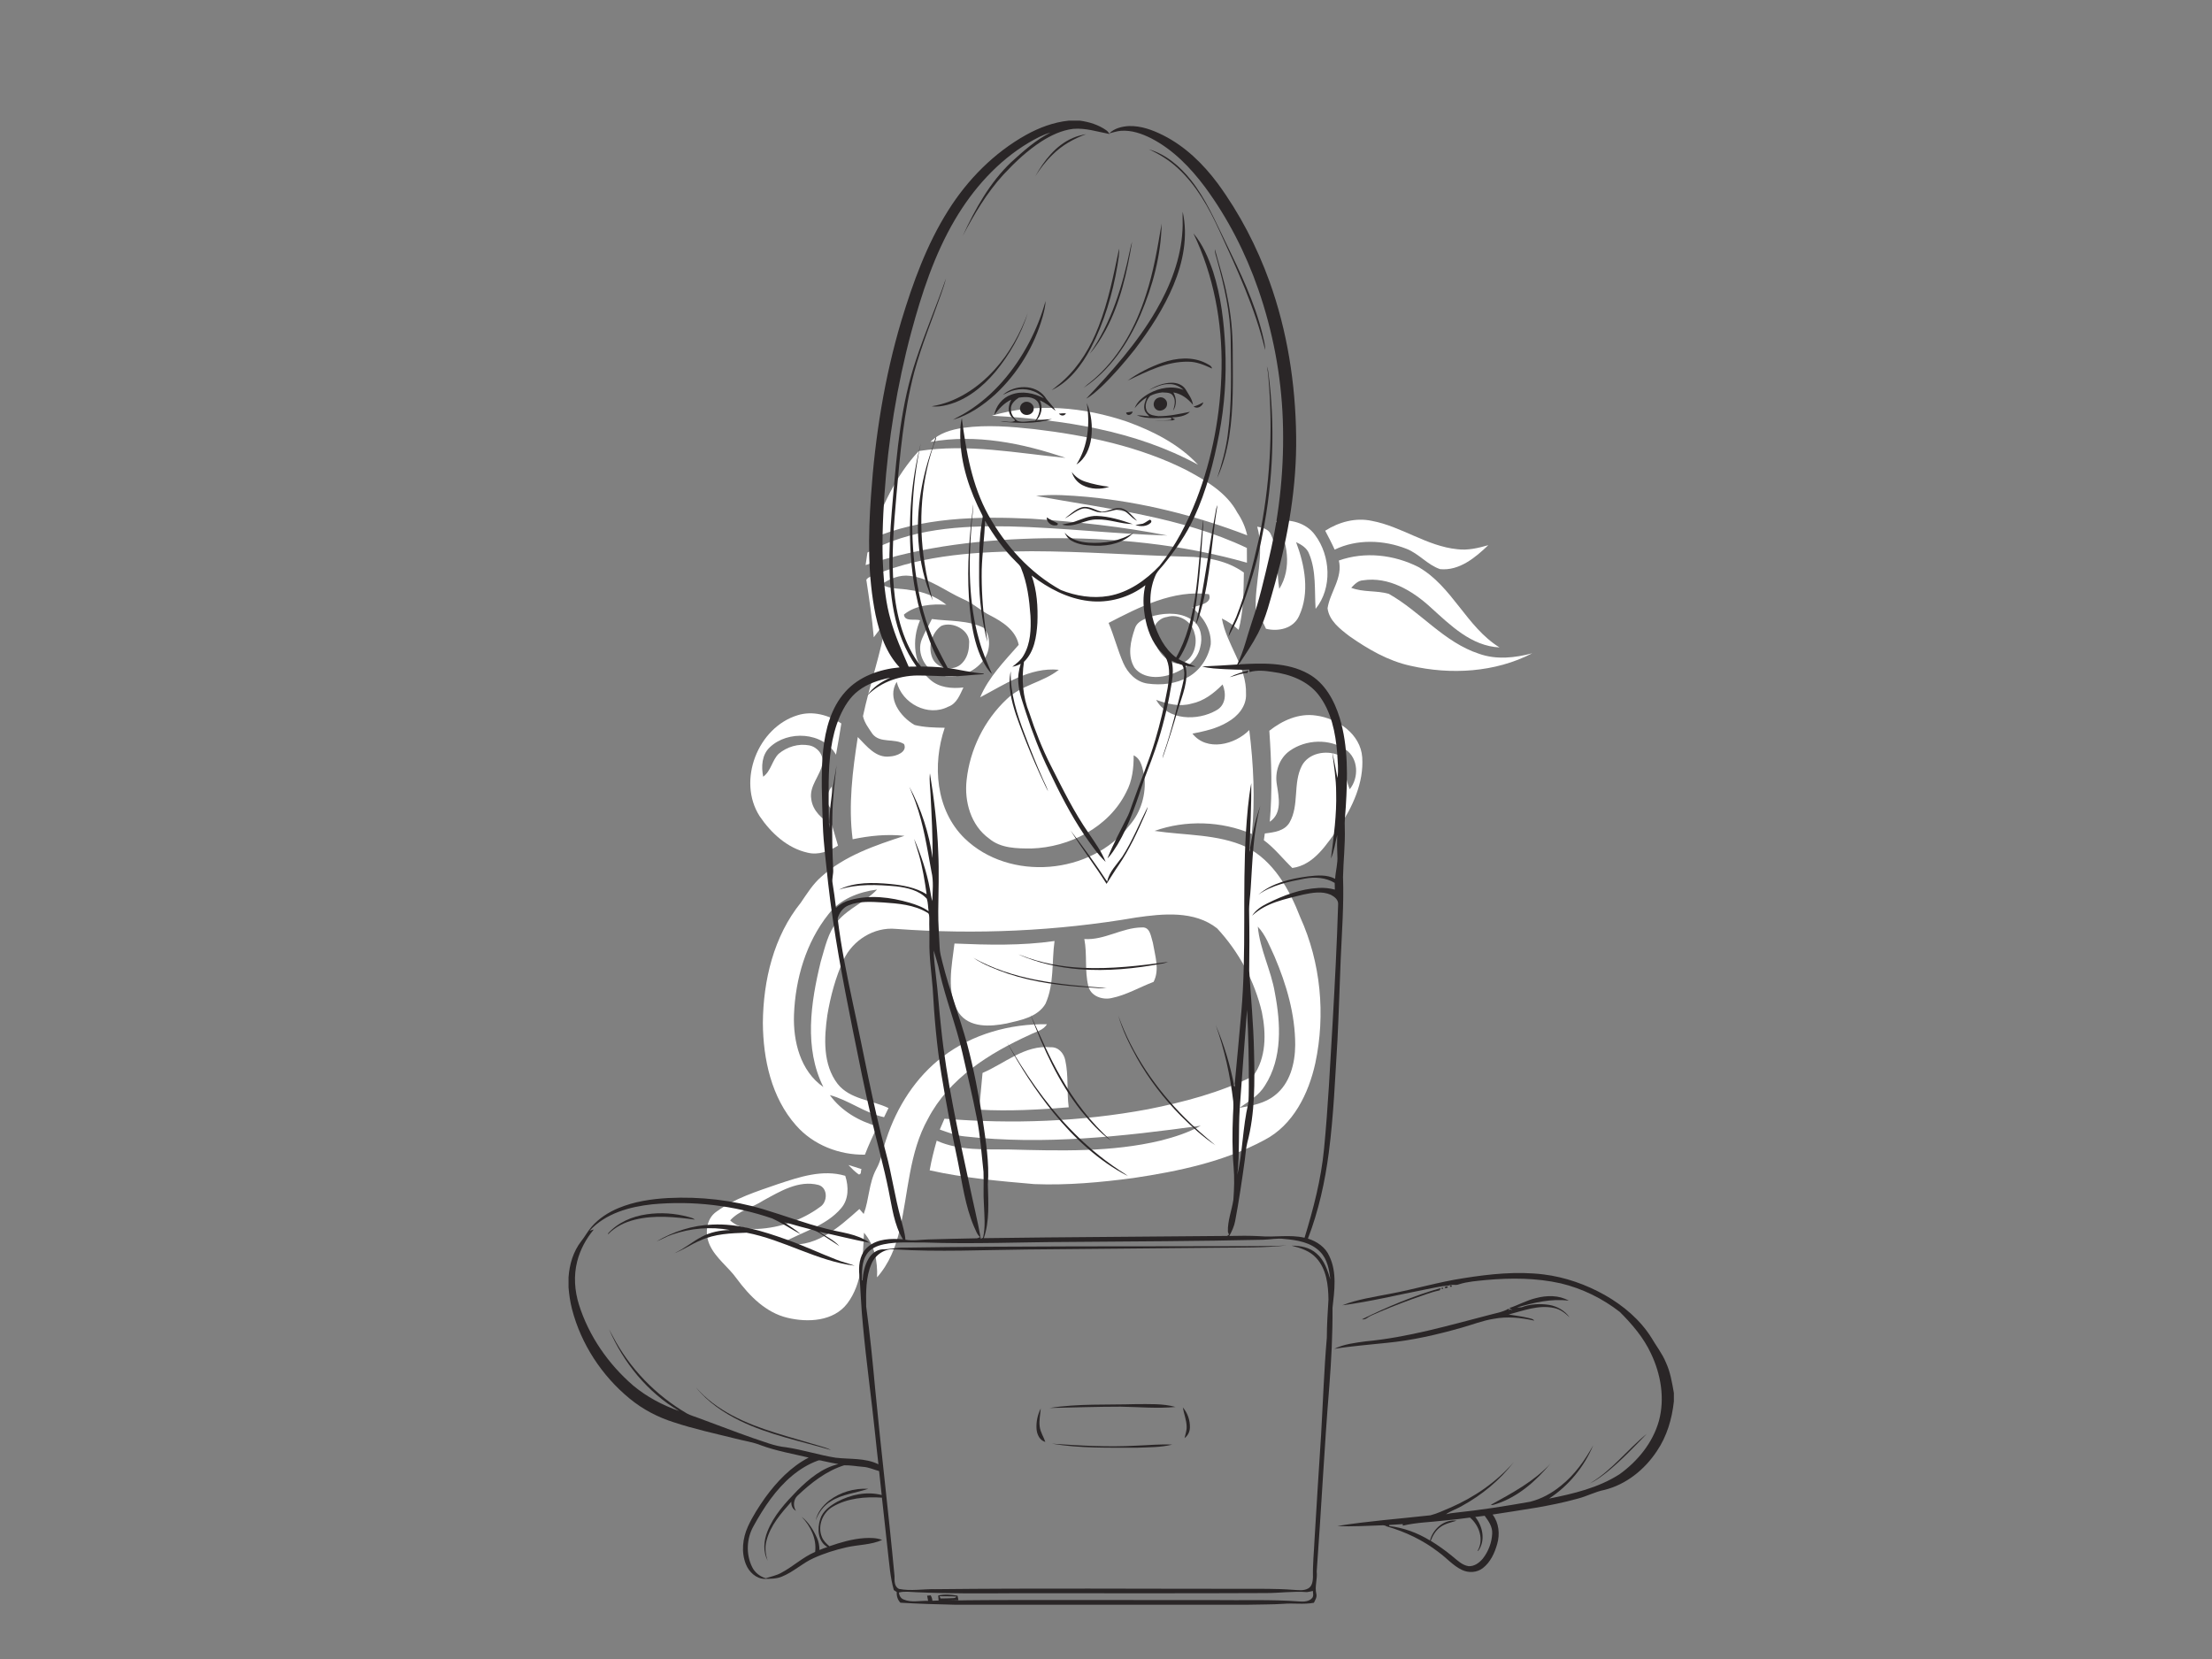 <?xml version="1.0" encoding="utf-8"?>
<!-- Generator: Adobe Illustrator 17.0.0, SVG Export Plug-In . SVG Version: 6.00 Build 0)  -->
<!DOCTYPE svg PUBLIC "-//W3C//DTD SVG 1.1//EN" "http://www.w3.org/Graphics/SVG/1.1/DTD/svg11.dtd">
<svg version="1.1" id="Layer_1" xmlns="http://www.w3.org/2000/svg" xmlns:xlink="http://www.w3.org/1999/xlink" x="0px" y="0px"
	 width="800px" height="600px" viewBox="0 0 800 600" enable-background="new 0 0 800 600" xml:space="preserve">
<rect x="0" y="0" width="800" height="600" fill="#808080" stroke="none"/>
<path fill="#FFFFFF" d="M358.72,150.35c15.93-4.8,33.31-3.15,48.92,2.16c9.42,3.42,18.75,8.14,25.65,15.57
	C410.52,155.64,384.3,151.75,358.72,150.35z"/>
<path fill="#FFFFFF" d="M348.51,154.71c8.49-1.13,17.08-0.43,25.55,0.49c18.93,2.24,37.98,6.22,55.11,14.86
	c7,3.79,14.47,8.06,18.33,15.34c1.69,2.49,2.92,5.26,3.57,8.21c-18.59-7.15-38.1-12.04-57.94-13.92c-6.11-0.5-12.28-1.03-18.39-0.33
	c25.69,4.71,52.34,7.47,76.21,18.82c0,1.78,0,3.55,0.02,5.33c-23.7-6.72-48.45-9.14-73.02-8.85c-21.91,0.37-44.02,2.75-64.89,9.7
	c0.21-1.52,0.45-3.02,0.67-4.52c15.52-8.71,33.84-9.76,51.25-9.46c19.1,0.45,38.1,2.73,57.2,3.29c-16.2-3.2-32.69-4.98-49.16-6.07
	c-19.54-0.92-39.92-0.55-58.16,7.38c3.89-11.48,9.07-22.9,17.41-31.85c17.65-2.77,35.51,0.76,53.11,2.47
	c-15.61-5.34-32.41-8.73-48.88-5.78C339.67,156.59,344.17,155.34,348.51,154.71z"/>
<path fill="#FFFFFF" d="M479.28,191.94c4.97-3.17,11-4.82,16.87-3.56c10.75,2.01,19.9,9.16,30.89,10.25
	c3.81,0.49,7.59-0.42,11.23-1.46c-4.71,4.49-10.47,9.33-17.43,8.67c-4.56-1.53-7.7-5.63-12.18-7.36c-8.23-3.23-17.9-3.6-25.96,0.3
	C481.65,196.45,480.45,194.2,479.28,191.94z"/>
<path fill="#FFFFFF" d="M461.44,188.46c5.18-0.84,10.93,0.59,14.14,5c5.67,7.53,6.3,19.26,0.23,26.73
	c-0.45-6.61,0.28-13.56-2.32-19.81c-0.77-2.18-2.77-3.38-4.74-4.31c3.16,8.4,5.02,18.3,1.06,26.74c-2.07,4.53-7.49,5.69-11.95,4.59
	c-1.02-2.27-2.21-4.45-3.68-6.46c-0.57-10.18,3.36-20.4,0.51-30.47c1.9,0.38,4.14,0.83,4.97,2.87c2.84,6.12,1.93,13.12,3,19.64
	C467.31,205.61,465.75,195.64,461.44,188.46z"/>
<path fill="#FFFFFF" d="M316.67,207.77c17.82-7.25,37.37-8.32,56.39-8.41c18.66,0.03,37.28,1.47,55.93,1.97
	c7.27,0.08,14.86,1.39,20.87,5.74c-0.11,6.94-0.11,13.96-1.89,20.72c-1.83-1.65-3.84-3.05-6.06-4.1c1.68,9.5,9.04,17.38,8.73,27.35
	c0.18,4.38-2.98,8.03-6.6,10.07c-3.88,2.38-8.38,3.34-12.78,4.22c5.23,6.58,15.36,4,20.56-1.29c1.53,12.46,2.16,25.07,0.92,37.58
	c-10.97-4.71-23.95-5.12-35.17-1.11c11.05,1.67,22.74,1.06,33.11,5.79c9.98,5.09,15.67,15.38,19.57,25.44
	c7.44,16.39,9.19,35.21,5.45,52.78c-2.43,11-7.97,22.36-18.38,27.77c-14.61,7.87-31.11,11.32-47.38,13.75
	c-11.87,1.58-23.87,2.68-35.85,2.21c-12.68-1.1-25.41-2.2-37.86-4.99c0.63-3.63,1.53-7.19,2.54-10.72
	c8.22,3.71,17.4,3.05,26.18,3.19c18.36,0.46,37.02,1.07,55.02-3.27c4.93-1.27,9.83-2.84,14.3-5.33
	c-28.18,3.88-56.79,7.06-85.21,3.88c-3.19-0.26-6.18-1.44-9.17-2.49c0.56-1.32,1.12-2.62,1.69-3.93c24.5,2,49.32,1.1,73.51-3.4
	c13.07-2.59,26.15-6.03,38.11-11.99c4.81-6.53,4.75-15.47,3.18-23.13c-2.64-11.26-8.32-21.86-16.2-30.32
	c-8.23-6.49-19.56-5.32-29.27-3.92c-28.68,4.92-57.94,6.24-86.95,4.11c-7.84-0.74-15.51,4.09-18.83,11.1
	c-2.92,6.37-4.76,13.2-5.91,20.1c-1.19,8.29-1.66,17.83,3.71,24.85c4.5,5.66,12.3,5.81,18.41,8.75c-0.55,1.1-1.08,2.2-1.61,3.31
	c-6.99-1.52-12.73-6.16-19.6-7.99c4.14,5.72,10.47,9.4,17.18,11.3c-1.57,3.38-3.17,6.75-4.5,10.24
	c-9.31,0.15-18.73-3.52-24.91-10.59c-8.91-10.04-11.91-23.95-12-37.06c0.12-15.36,3.92-31.35,13.73-43.49
	c2.24-3.29,4.37-6.74,7.41-9.37c8.43-7.64,19.46-11.33,30.08-14.8c-6.27-0.69-12.6-0.05-18.75,1.24
	c-1.6-12.33-0.03-24.76,1.86-36.96c3.18,3.21,6.55,7.72,11.68,7.01c2.22-0.11,6.35-1.6,5.06-4.47c-3.46-2.23-8.65-0.17-11.42-3.67
	c-1.34-2-2.95-4.08-3.44-6.44c2.43-11.43,6.42-22.52,8.37-34.06c-1.67,1.7-3.06,3.64-4.47,5.55c-0.59-6.98-1.66-13.89-2.69-20.81
	C314.04,208.56,315.56,208.38,316.67,207.77 M318.79,211.34c3.12,1.88,6.93,1.37,10.39,2.07c4.75,0.54,9.32,2.31,13.08,5.3
	c-5.27-0.34-11.08,0.09-15.34,3.55c0.24,2.71,3.94,1.48,5.83,2.06c-3.04,6.98-2.48,16.19,3.56,21.41c3.27,3,7.92,3.39,12.13,2.9
	c-1.3,2.66-2.39,5.85-5.46,6.94c-7.35,3.8-16.75-1.13-18.68-8.97c-3.62,5.93,1.32,12.65,6.49,15.6c3.54,0.88,7.23,0.94,10.88,1.01
	c-4.53,13.31-3.3,29.7,7.15,39.95c16.25,15.81,45.93,13.24,59.67-4.66c4.19-4.77,6.07-11.32,5.4-17.58
	c-0.67-2.8-0.98-6.34-3.89-7.75c0.04,4.57-0.49,9.22-2.68,13.31c-6.27,12.71-20.52,19.97-34.33,20.39c-5.23,0-11.06-0.03-15.27-3.6
	c-6.58-4.73-9.02-13.38-8.13-21.15c1.18-11.03,6.4-21.66,14.5-29.25c5.31-5.17,13.12-6.08,18.85-10.63
	c-10.59-1.03-19.55,5.31-28.45,9.95c3.1-7.36,8.78-13.07,13.94-18.98c-1.06-5.27-5.85-8.34-10.29-10.62
	c-3.46-1.7-6.26-4.48-9.83-5.94c-6.37-2.84-12.09-7.57-19.22-8.38C325.38,207.77,321.8,209.32,318.79,211.34 M400.94,225.29
	c2,4.74,3.25,9.76,5.31,14.48c1.58,3.64,4.69,6.88,8.77,7.45c4.99,0.71,10.34,0.11,14.78-2.4c4.3-2.44,7.22-6.97,8.08-11.8
	c0.31-5.25-2.79-10.05-6.73-13.27c2.2-0.9,7.49-1.34,6.09-4.85C424.35,213.22,412.08,219.52,400.94,225.29 M430.94,254.47
	c-4.31,1.24-8.72,0.12-12.8-1.36c4.16,7.52,15.03,7.69,21.75,3.79c3.47-1.84,3.67-6.11,2.28-9.36
	C439.06,250.71,435.39,253.56,430.94,254.47 M299.64,330.61c-8.14,10.21-11.98,23.41-12.48,36.33c-0.36,9.64,2.28,20.4,10.63,26.2
	c-7.06-14.08-4.56-30.57-0.98-45.26c1.55-5.14,2.61-10.76,6.26-14.91c4.01-4.6,9.96-6.84,14.14-11.26
	C310.59,322.59,303.81,325.15,299.64,330.61 M454.9,335.12c0.76,8.26,4.81,15.76,6.17,23.92c2.12,11.09,2.78,23.66-3.58,33.55
	c-2.18,3.62-5.88,5.73-9.23,8.08c4.46-0.78,9.19-1.6,12.82-4.54c5.48-4.25,7.3-11.55,7.35-18.19c0.01-11.07-3.17-21.9-7.48-32.01
	C459.18,342.2,457.77,338.18,454.9,335.12z"/>
<path fill="#FFFFFF" d="M484.22,202.72c9.37-3.34,19.94-2.12,28.73,2.33c12.31,7,17.37,21.67,29.37,29.1
	c-10.24-0.49-17.8-8.08-24.95-14.53c-6.56-6.02-15.19-11.16-24.43-9.74c-1.84,0.1-3.07,1.49-4.25,2.7c4.35,1.69,9.15,0.9,13.58,2.19
	c11.42,6.41,19.95,17.54,32.69,21.69c6.23,2.21,12.94,1.47,19.2-0.19c-13.42,6.95-29.44,7.84-44.02,4.52
	c-8.13-1.77-15.4-6.02-22.14-10.74c-3.36-2.58-7.31-5.57-7.87-10.07C481.03,214.11,485.7,208.99,484.22,202.72z"/>
<path fill="#FFFFFF" d="M417.5,222.66c4.65-1.14,10.11-1.16,14.08,1.88c2.83,2.18,3.39,6.16,2.51,9.45
	c-0.98,4.98-5.69,8.07-10.14,9.73c-4.41,1.67-10.37,1.87-13.58-2.15c-2.73-4.27-1.5-9.77,0.07-14.25
	C411.35,224.31,414.86,223.55,417.5,222.66 M422.03,223.14c-3.26,0.47-5.6,3.76-4.84,7.01c0.75,4.49,4.03,9.24,8.82,9.88
	c5.17-0.18,7.42-6.66,6.01-10.98C431.06,224.71,426.34,221.82,422.03,223.14z"/>
<path fill="#FFFFFF" d="M333.45,231.06c1.01-2.48,2.42-4.77,3.58-7.18c6.31,0.86,13.13,0.3,18.94,3.29
	c2.44,3.24,2.23,8.14-0.14,11.4c-3.46,4.82-10.12,7.3-15.84,5.57C334.75,242.59,331.22,236.21,333.45,231.06 M340.42,226.37
	c-3.52,2.52-4.87,7.62-3.23,11.59c1.68,4.04,7.81,5.07,10.77,1.87c1.77-1.8,2.5-4.4,2.52-6.87
	C351.14,227.96,344.51,224.55,340.42,226.37z"/>
<path fill="#FFFFFF" d="M288.48,258.67c5.41-1.7,11.21-0.08,15.8,2.98c-0.57,3.77-1.27,7.53-1.93,11.29
	c-4.71-8.28-17.43-8.93-23.99-2.63c-2.86,2.72-3.08,6.95-2.34,10.6c2.84-2.06,3.18-5.89,5.58-8.28c2.98-2.52,7.13-3.79,11.01-3.06
	c2.89,0.52,5.29,3.34,4.87,6.35c-0.71,4.6-4.96,8.3-4.06,13.2c0.56,4.22,3.98,7.18,7.45,9.22c0.71,2.5,1.45,5,2.21,7.5
	c-3.27,2.03-7.14,3.51-11.01,2.54c-7.33-1.63-13.22-7.11-17.32-13.17C266.51,282.39,274.06,263.06,288.48,258.67z"/>
<path fill="#FFFFFF" d="M459.07,264.29c4.74-3.75,10.71-6.44,16.89-5.5c7.81,1.02,16.14,6.68,16.71,15.14
	c0.6,9.15-3.49,17.9-8.44,25.35c-4.46,5.94-8.77,13.48-16.84,14.64c-3.46-3.33-6.42-7.18-10.3-10.04c0.08-0.61,0.26-1.84,0.35-2.45
	c3.24-0.4,7.11-0.83,8.94-3.96c3.6-6.29,1.15-14.17,4.47-20.56c2.41-4.54,8.61-5.68,13.1-3.88c1.2,0.34,1.36,1.78,1.69,2.79
	c0.75,3.23,1.25,6.53,2.5,9.63c3.37-4.15,3.2-11.13-1.41-14.31c-5.9-4.1-14.44-3.73-20.24,0.38c-3.9,2.72-5.52,7.78-4.68,12.35
	c0.72,4.55,1.93,10.28-2.58,13.33C460.21,286.24,459.82,275.25,459.07,264.29z"/>
<path fill="#FFFFFF" d="M300.79,292.74c-2.43-2.27-1.91-5.89,0.03-8.28C301.01,287.21,301,289.98,300.79,292.74z"/>
<path fill="#FFFFFF" d="M392.16,339.61c7.27,0.49,13.62-4.13,20.79-4.19c3.07-0.29,3.28,3.37,4,5.54c0.76,4.6,2.54,9.73,0.26,14.15
	c-5.07,1.91-9.84,4.77-15.19,5.85c-3.39,0.78-7.64-0.74-8.44-4.43C392.23,350.98,393.25,345.2,392.16,339.61z"/>
<path fill="#FFFFFF" d="M345.2,341.24c12.06,0.51,24.2,0.82,36.19-0.91c-1.06,7.55-0.05,15.59-3.28,22.7
	c-2.84,4.83-8.99,5.94-14.03,7.12c-5.86,1.15-13.49,1.69-17.34-3.88C342.08,358.77,344.24,349.46,345.2,341.24z"/>
<path fill="#FFFFFF" d="M341.06,382.08c10.68-8.11,24.28-11.87,37.58-11.65c-1.37,2.28-4.12,2.72-6.31,3.87
	c-14.54,6.61-29.12,15.72-36.71,30.32c-6.86,12.25-7.08,26.6-10.19,39.97c-1.42,6.3-3.89,12.49-8.23,17.37
	c0.25-5.73-0.9-11.69-4.73-16.14c-0.41,8.72-0.56,18.33-6.05,25.62c-5,6.49-14.25,6.92-21.6,5.16c-7.83-1.85-13.73-7.87-18.35-14.12
	c-3.02-4.26-7.56-7.37-9.79-12.2c-1.82-3.97-1.39-9.49,2.48-12.1c6.56-4.81,14.46-7.25,22.05-9.89c7.82-2.59,16.25-5.49,24.49-3.04
	c1.25,3.9,1.32,8.5-1.52,11.75c-5.46,6.42-14.02,8.47-21.1,12.5c11.08,2.8,20.15-5.5,27.73-12.25c0.39,0.45,1.17,1.35,1.56,1.8
	c1.98-5.27,1.84-11.17,4.53-16.2c1.92-3.38,2.37-7.3,3.65-10.92C324.36,400.32,331.22,389.48,341.06,382.08 M276.1,434.16
	c-3.93,2.55-8.8,3.63-12.03,7.21c2.65,2.52,6.42,3.19,9.97,3.09c8.02-0.41,16.02-3.16,22.51-7.93c2.83-1.73,2.94-6.95-0.52-7.97
	C288.88,426.7,282.13,430.87,276.1,434.16z"/>
<path fill="#FFFFFF" d="M355.35,388.04c8.05-3.43,15.31-10.21,24.64-9.28c2.79-0.18,4.81,2.2,5.29,4.76
	c1.22,5.57,0.48,11.32,1.24,16.95c-10.75,0.86-21.55,1.47-32.34,0.87C354.45,396.89,355,392.47,355.35,388.04z"/>
<path fill="#FFFFFF" d="M306.84,421.34c1.59,0.46,3.16,0.98,4.74,1.49c-0.35,0.6,0.07,1.95-0.99,1.93
	C309.19,423.78,308,422.57,306.84,421.34z"/>
<g id="_x23_2a2627ff">
	<path fill="#2A2627" d="M386.53,43.631h4.002c3.388,0.442,6.746,1.503,9.567,3.478c0.515,0.335,0.824,0.88,1.194,1.361
		c-4.35-0.807-8.678-2.263-13.161-1.868c-4.126,0.494-7.969,2.31-11.443,4.517c-5.135,3.311-9.601,7.54-13.753,11.997
		c-6.046,6.574-10.58,14.333-14.745,22.182c4.47-9.683,9.76-19.284,17.575-26.699c4.363-3.98,8.837-7.974,14.144-10.657
		c-2.8,0.794-5.367,2.211-7.871,3.671c-11.203,6.681-20.121,16.708-26.699,27.876c-7.428,12.628-12.006,26.674-15.797,40.753
		c-5.131,19.164-8.296,38.834-9.674,58.62c-0.614,9.163-0.97,18.365-0.434,27.545c0.369,5.921,0.988,11.868,2.632,17.588
		c1.61,5.913,4.126,11.508,6.557,17.111c0.949-0.013,1.894-0.026,2.843-0.039c-4.191-5.831-6.776-12.68-8.163-19.696
		c-2.692-13.719-1.537-27.786-0.339-41.599c1.456-16.712,2.894-33.647,8.322-49.637c3.272-9.94,7.437-19.559,10.834-29.452
		c-0.434,1.924-1.112,3.779-1.752,5.642c-3.285,9.421-7.132,18.666-9.739,28.314c-3.787,14.518-5.11,29.525-6.424,44.429
		c-0.949,11.078-1.937,22.234-0.958,33.346c0.867,10.134,3.512,20.499,9.846,28.653c2.722-0.004,5.445,0.112,8.158,0.378
		c-3.006-3.92-4.68-8.618-6.282-13.234c-3.139-8.807-4.959-18.064-5.573-27.386c-0.919-13.552,0.258-27.262,3.598-40.427
		c-3.285,15.381-4.01,31.32-1.838,46.911c1.258,9.313,3.525,18.601,7.828,27.013c1.194,2.435,2.503,4.818,3.749,7.227
		c4.35,0.657,8.635,1.743,13.036,2.044c-0.009,0.06-0.021,0.18-0.03,0.236c-4.092,0.172-8.158,0.829-12.259,0.769
		c-3.439-0.026-6.875-0.266-10.314-0.279c-7.081-0.271-14.427,2.113-19.499,7.188c1.979-2.98,5.088-4.925,8.27-6.406
		c-4.066,0.854-8.167,2.121-11.49,4.71c-3.1,2.319-5.131,5.741-6.69,9.223c-3.263,7.458-3.916,15.724-4.058,23.771
		c-0.021,5.573-0.06,11.151,0.176,16.72c0.021-7.673,1.404-15.239,2.679-22.775c-0.683,6.145-1.456,12.293-1.529,18.49
		c-0.159,6.437,0.009,12.877,0.305,19.31c0.107,1.61-0.528,3.195-0.236,4.805c0.464,2.989,0.932,5.981,1.254,8.991
		c1.486-1.391,3.306-2.366,5.273-2.864c7.003-1.945,14.47-1.005,21.349,1c2.405,0.73,4.818,1.576,6.87,3.07
		c-0.228-1.499-0.176-3.057-0.648-4.509c-2.787-3.062-7.106-3.998-11.053-4.483c-6.909-0.61-14.063-0.988-20.752,1.202
		c5.732-2.834,12.375-2.619,18.584-2.052c4.547,0.438,9.215,1.258,13.156,3.714c-0.674-4.835-1.473-9.67-2.808-14.372
		c-0.524-1.906-1.224-3.761-1.718-5.672c2.478,5.835,4.552,11.877,5.698,18.129c0.271,1.464,0.451,2.954,0.863,4.393
		c0.112-3.551,0.537-7.171-0.292-10.67c-1.563-8.472-2.838-17.064-5.797-25.192c-0.666-1.876-1.52-3.671-2.207-5.535
		c4.272,8.034,7.162,16.815,8.416,25.828c0.069-7.738-0.348-15.471-0.747-23.196c-0.107-2.478-0.498-4.964-0.219-7.446
		c1.546,9.421,2.667,18.923,3.006,28.469c0.344,7.149,0.069,14.307,0.004,21.461c-0.056,4.307,0.339,8.596,0.502,12.899
		c0.034,1.885,0.567,3.706,1.013,5.526c2.512,10.013,6.213,19.666,8.957,29.611c2.366,8.94,4.114,18.034,5.586,27.163
		c1.112,7.789,2.478,15.638,1.885,23.535c0.15,6.492,0.683,13.187-1.469,19.447c29.34-0.404,58.68-0.515,88.021-0.807
		c0.219-0.159,0.438-0.313,0.661-0.459c-0.099-0.245-0.301-0.739-0.399-0.983c-0.167-3.976,1.391-7.733,1.975-11.615
		c0.301-3.985,0.434-7.991,0.082-11.976c-0.524-6.162-0.472-12.349-0.223-18.52c0.06-1.718,0.245-3.444,0.099-5.157
		c-1.108-9.391-3.165-18.674-6.351-27.58c3.074,7.201,5.324,14.762,6.776,22.461c0.837-9.034,1.718-18.06,2.49-27.099
		c1.911-21.701,0.365-43.514,1.683-65.241c0.404-5.891,0.842-11.804,1.928-17.614c0.052,8.317-0.361,16.635-0.696,24.948
		c0.936-5.672,2.027-11.349,3.976-16.772c-2.645,9.661-2.817,19.726-3.478,29.658c-0.155,2.993-0.696,5.964-0.584,8.97
		c0.133,7.025,0.116,14.045,0.021,21.07c0.623,9.73,1.559,19.447,1.748,29.203c0.253,11.022,0.421,22.247-2.435,32.99
		c-0.511,2.01-0.593,4.096-0.885,6.145c-1.022,7.42-2.113,14.831-3.504,22.195c-0.361,1.915-1.177,3.701-2.134,5.393
		c3.646-0.094,7.3-0.116,10.945,0.069c5.423,0.502,10.915-0.67,16.287,0.575c3.208-10.49,6.007-21.182,7.046-32.135
		c1.481-15.153,2.198-30.362,3.104-45.558c0.807-14.316,1.563-28.632,1.997-42.965c0.107-1.606-1.387-2.727-2.662-3.388
		c-3.152-1.4-6.72-0.743-9.97-0.073c-6.449,1.619-13.47,2.907-18.477,7.656c1.275-2.027,3.302-3.388,5.41-4.423
		c5.844-2.916,12.122-5.303,18.708-5.634c1.954-0.125,3.916,0.112,5.81,0.605c-0.03-0.816-0.047-1.623-0.064-2.43
		c-3.246-1.958-7.179-2.207-10.838-1.542c-5.831,1.104-11.873,2.319-16.802,5.827c4.985-4.29,11.671-5.78,18.021-6.643
		c3.25-0.374,6.78-0.726,9.782,0.889c0.15-2.825,1.022-5.586,0.803-8.433c-0.107-2.456-0.15-4.917-0.06-7.373
		c-0.726,2.825-1.069,5.78-2.259,8.468c1.005-7.909,2.104-15.857,1.881-23.857c0.004-4.925-0.812-9.786-1.417-14.655
		c0.73,3.109,1.275,6.252,1.872,9.382c0.481-2.946,0.064-5.947-0.069-8.91c-0.601-7.437-2.13-15.23-6.823-21.251
		c-3.959-5.032-10.318-7.39-16.493-8.197c-2.782-0.425-5.646-0.739-8.395,0.056c-0.043-0.309-0.064-0.623-0.116-0.923
		c-2.911,0.215-5.827-0.064-8.738-0.133c-2.778-0.18-5.604-0.232-8.3-0.983c4.225-0.193,8.455-0.408,12.676-0.709
		c2.469-4.951,3.616-10.4,5.397-15.608c2.611-7.695,4.431-15.621,6.278-23.526c3.783-16.132,5.423-32.767,4.831-49.328
		c-0.571-16.085-3.615-32.063-8.888-47.267c-4.577-13.161-10.988-25.716-19.258-36.945c-5.243-7.016-11.529-13.517-19.378-17.584
		c-3.414-1.726-7.205-3.062-11.083-2.757c-1.426,0.12-2.778,0.61-4.161,0.932c1.868-1.846,4.577-2.516,7.128-2.649
		c4.337-0.137,8.515,1.404,12.341,3.319c7.961,3.998,14.505,10.361,19.778,17.463c7.922,10.808,14.144,22.826,18.7,35.42
		c6.458,17.931,9.417,37.026,9.648,56.048c0.228,17.858-2.787,35.614-7.553,52.785c-1.795,6.213-3.242,12.607-6.222,18.391
		c-2.018,3.933-4.526,7.579-6.965,11.254c8.42-0.455,17.493-0.842,25.115,3.396c5.973,3.272,9.412,9.61,11.357,15.913
		c3.16,10.43,2.881,21.491,2.216,32.256c-0.159,2.559-0.498,5.118-0.356,7.69c0.185,5.887-0.52,11.752-0.64,17.635
		c0.352,10.009-0.421,20.005-0.85,30.001c-0.404,9.618-0.666,19.241-1.155,28.851c-0.846,13.577-1.365,27.193-3.122,40.698
		c-1.383,10.645-3.697,21.212-7.566,31.247c3.25,1.013,6.316,3.096,7.72,6.299c2.851,5.848,1.855,12.53,1.172,18.747
		c0.069,9.459-0.429,18.915-1.155,28.344c-1.833,22.311-2.907,44.678-4.564,67.002c0.318,2.727-0.794,5.432-0.129,8.133
		c0.283,1.155-0.408,2.19-0.885,3.182c-3.671,0.691-7.385,0.064-11.074,0.382c-4.191,0.288-8.39,0.189-12.585,0.318H345.231
		c-6.531-0.125-13.066-0.339-19.589-0.726c-1-1.052-1.426-2.43-1.318-3.865c-0.352-0.24-0.704-0.468-1.056-0.696
		c-1.331-4.646-1.623-9.481-2.198-14.256c-0.721-6.389-1.4-12.787-2.108-19.177c-6.05-0.408-12.431,0.159-17.768,3.268
		c-3.654,2.07-5.582,6.905-3.989,10.859c0.52,1.421,1.632,2.486,2.761,3.448c4.075-1.408,8.266-2.636,12.59-2.937
		c2.168-0.116,4.418-0.146,6.475,0.657c-4.062,1.829-8.614,1.7-12.895,2.667c-4.058,0.932-8.06,2.173-11.855,3.899
		c-4.096,1.812-7.377,5.071-11.559,6.716c-1.949,0.807-4.096,0.769-6.166,0.803c-3.143-0.052-5.702-2.533-6.806-5.324
		c-1.743-4.38-1.168-9.404,0.751-13.625c1.7-3.714,3.929-7.158,6.273-10.486c4.204-5.758,9.305-11.13,15.698-14.44
		c-5.767-1.365-11.649-2.362-17.223-4.427c-2.941-1.181-6.106-1.602-9.159-2.405c-7.467-1.855-15.007-3.478-22.32-5.9
		c-5.823-1.821-11.314-4.698-16.029-8.579c-10.086-8.27-17.592-19.726-20.868-32.367c-0.653-2.581-1.061-5.221-1.254-7.875v-3.65
		c0.318-4.663,1.709-9.356,4.612-13.079c1.348-1.675,2.327-3.615,3.757-5.23c2.619-2.993,6.042-5.204,9.7-6.724
		c5.689-2.366,11.864-3.289,17.983-3.628c11.576-0.588,23.251,0.739,34.368,4.041c7.583,2.276,15.003,5.093,22.685,7.038
		c5.312,1.438,11.216,1.752,15.784,5.101c-6.119-1.146-12.147-2.731-18.24-3.985c2.448,1.709,5.273,2.946,7.308,5.204
		c-2.349-1.657-4.826-3.113-7.184-4.749c-2.083-1.262-4.513-1.615-6.814-2.271c-1.997-0.528-3.959-1.172-5.973-1.627
		c1.958,1.456,4.131,2.632,5.926,4.311c-3.435-1.864-6.703-4.041-10.254-5.677c-13.878-4.749-28.765-6.484-43.368-5.118
		c-8.219,0.872-16.892,3.268-22.667,9.55c0.378-0.107,1.129-0.322,1.503-0.429c-2.8,3.358-4.938,7.304-6.007,11.559
		c-1.314,5.127-0.927,10.584,0.648,15.613c3.573,11.357,10.632,21.512,19.619,29.263c4.895,4.071,10.606,7.119,16.613,9.193
		c-11.426-6.716-20.151-17.476-25.36-29.576c0.468,0.807,0.893,1.64,1.323,2.473c6.089,11.636,15.574,21.427,26.91,28.035
		c1.288,0.67,2.692,1.073,4.049,1.58c6.574,2.387,13.084,4.951,19.688,7.257c3.968,1.271,7.862,2.967,12.049,3.354
		c6.046,0.897,11.881,2.813,17.914,3.774c5.17,0.623,10.705-0.004,15.51,2.387c-0.442-3.525-0.769-7.063-1.159-10.589
		c-1.357-13.195-3.229-26.33-4.44-39.534c-0.67-6.424-0.812-12.882-1.378-19.31c-0.198-3.349,0.554-7.111,3.293-9.322
		c3.469-2.864,8.27-2.937,12.534-2.615c-3.272-5.367-3.92-11.739-5.191-17.764c-1.692-8.506-4.105-16.845-6.042-25.295
		c-2.563-10.979-4.766-22.041-6.99-33.097c-3.504-17.472-6.844-35.008-8.828-52.729c-0.708-7.012-1.675-14.007-1.915-21.057
		c-0.262-8.991-0.769-18.021,0.125-26.991c0.803-7.514,2.83-15.316,7.991-21.07c4.951-5.569,12.401-8.176,19.657-8.845
		c-4.856-5.157-7.209-12.079-8.678-18.876c-2.907-14.196-2.697-28.808-1.675-43.192c1.477-21.392,4.848-42.716,10.984-63.283
		c4.199-13.826,9.172-27.597,16.922-39.873c7.008-11.156,16.562-20.851,28.104-27.309C375.803,46.169,381.046,44.198,386.53,43.631
		 M306.929,327.411c-2.022,0.786-3.409,2.701-3.976,4.749c1.241,10.477,3.409,20.825,5.595,31.144
		c3.907,17.858,7.046,35.897,11.838,53.549c2.164,7.901,3.229,16.051,5.44,23.938c0.588,2.512,1.447,4.981,1.632,7.566
		c2.735,0.502,5.492-0.034,8.236-0.094c5.737-0.189,11.478-0.279,17.219-0.408c0.575,0.069,1.073-0.24,1.584-0.447
		c-1.211-0.945-1.597-2.525-2.263-3.843c-3.156-7.437-4.169-15.518-5.792-23.372c-2.229-10.55-4.26-21.143-5.994-31.783
		c-1.666-10.232-2.551-20.576-3.122-30.92c-0.434-5.711-1.314-11.4-1.189-17.141c0.069-2.731-0.116-5.462-0.043-8.193
		c-0.077-0.739,0.103-1.782-0.764-2.108c-4.771-2.851-10.486-3.289-15.909-3.663C315.259,326.153,310.884,325.796,306.929,327.411
		 M338.429,352.384c0.803,6.402,1.194,12.847,1.928,19.258c1.962,19.134,6.205,37.928,10.219,56.709
		c1.37,6.561,2.98,13.079,4.161,19.679l0.794-0.399c0.927-3.916,0.468-7.987,0.318-11.963c-0.279-3.946,0-7.901-0.15-11.847
		c-0.717-6.505-1.151-13.053-2.43-19.477c-1.55-7.931-3.439-15.789-5.221-23.668c-2.246-9.872-6.042-19.31-8.249-29.19
		c-0.49-2.636-1.4-5.161-2.108-7.738C337.704,346.639,338.133,349.507,338.429,352.384 M448.366,400.845
		c-0.511,8.012,0.017,16.068-0.859,24.059c1.949-8.472,1.932-17.249,3.912-25.708c0.271-2.005,0.163-4.036,0.232-6.046
		c0.043-9.322-0.142-18.653-0.64-27.958C450.135,377.078,449.178,388.955,448.366,400.845 M456.791,448.374
		c-23.453,0.537-46.915,0.593-70.377,0.79c-17.322,0.06-34.643,0.812-51.965,0.206c-4.929,0.069-9.923-0.369-14.788,0.644
		c-2.387,0.502-4.882,1.516-6.248,3.658c-1.816,2.757-1.649,6.218-1.666,9.382l0.21,0.021c0.163-2.722,0.777-5.475,2.16-7.845
		c1.026-1.769,2.808-3.19,4.891-3.375c2.718,0,5.363-0.743,8.098-0.627c40.942-0.627,81.889-0.408,122.836-0.537
		c5.144-0.094,10.301,0.09,15.437-0.266c-8.115,0.889-16.291,0.739-24.445,0.833c-23.187,0.215-46.378,0.447-69.57,0.64
		c-15.887,0.159-31.796,0.945-47.675-0.026c-3.615-0.468-7.192,1.937-8.532,5.264c-2.057,4.835-1.975,10.241-1.889,15.402
		c1.353,9.872,2.327,19.791,3.242,29.714c2.151,22.612,4.899,45.168,7.008,67.788c0,1.64-0.146,3.719,1.576,4.607
		c4.358,0.885,8.811-0.013,13.217,0.107c36.919-0.399,73.842-0.125,110.761-0.137c6.153,0.026,12.315-0.116,18.451,0.356
		c1.894,0.09,3.968,0.49,5.694-0.537c1.344-0.811,1.559-2.542,1.632-3.963c-0.12-4.586,0.365-9.159,0.571-13.736
		c0.747-12.654,1.559-25.3,2.375-37.945c0.674-11.675,1.061-23.367,2.07-35.021c0.017-4.603,0.292-9.193,0.593-13.783
		c-0.073-5.204-0.7-10.958-4.367-14.973c-2.302-2.598-5.702-3.676-8.957-4.5c3.182-0.009,6.557,0.61,8.987,2.817
		c2.838,2.37,3.976,6.007,5.032,9.408c-0.442-3.521-1.082-7.308-3.658-9.953c-3.328-3.5-8.382-4.29-12.968-4.702
		C461.939,447.717,459.371,448.323,456.791,448.374 M286.49,533.707c-5.934,4.959-10.262,11.516-13.968,18.228
		c-2.555,4.509-2.791,10.262-0.455,14.904c0.983,1.945,2.808,3.336,4.882,3.963c1.855-0.627,3.813-0.983,5.543-1.941
		c4.285-2.241,7.832-5.689,12.315-7.592c0.61-4.728-1.675-9.395-4.917-12.714c2.551,1.941,4.272,4.762,5.578,7.647
		c0.653,1.365,0.872,2.877,0.902,4.38c0.94-0.399,1.902-0.756,2.868-1.078c-3.457-2.001-3.744-6.643-2.594-10.073
		c0.88-2.971,3.581-4.861,6.149-6.308c4.865-2.576,10.675-3.847,16.085-2.426c-0.335-2.89-0.648-5.775-0.936-8.665
		c-1.949-0.52-3.809-1.426-5.857-1.533c-2.259-0.18-4.526-0.618-6.784-0.558c-6.467,2.031-11.937,6.329-16.802,10.932
		c-1.554,1.365-1.752,3.843-0.64,5.548c-1.228-0.674-1.752-1.945-1.653-3.315c-3.684,4.182-7.587,8.566-8.987,14.11
		c-0.674,2.409-0.365,4.947,0.438,7.282c-1.739-3.276-1.469-7.231-0.12-10.589c2.271-5.81,6.578-10.477,10.855-14.883
		c4.182-4.156,8.957-8.158,14.835-9.528c-1.752-0.318-3.508-0.623-5.239-1.043c-0.708-0.086-1.443-0.507-2.147-0.228
		C292.425,529.46,289.281,531.392,286.49,533.707 M472.687,575.804c-5.007-0.391-10.009,0.369-15.02,0.348
		c-30.345,0.155-60.69,0.03-91.035,0.064c-11.744,0.077-23.496,0.155-35.236-0.369c-2.108-0.069-4.251-0.429-6.329,0.116
		c0.155,1.091,0.696,2.138,1.791,2.533c2.791,1.185,5.887,0.352,8.815,0.481c-0.099-0.635-0.219-1.262-0.365-1.872
		c0.326-0.03,0.975-0.09,1.297-0.125c0.326,0.61,0.563,1.25,0.597,1.958c0.747-0.043,1.499-0.069,2.25-0.082
		c-0.047-0.614-0.094-1.219-0.137-1.821c2.297-0.55,4.676-0.339,6.978,0.064c0.116,0.537,0.232,1.078,0.348,1.632
		c-1.194,0.039-2.387,0.077-3.581,0.146c9.004-0.202,18.021-0.185,27.034-0.215c23.028-0.017,46.052,0.034,69.08,0.03
		c10.318,0.155,20.649-0.283,30.95,0.511c1.537,0.107,3.379,0,4.444-1.271c0.588-0.734,0.292-1.709,0.253-2.542
		C474.112,575.547,473.404,575.718,472.687,575.804 M339.816,577.294c0.086,0.202,0.258,0.61,0.344,0.812
		c1.533,0.022,3.07-0.086,4.603-0.125c0.477,0.026,0.867-0.155,1.164-0.541C343.891,577.247,341.852,577.397,339.816,577.294z"/>
	<path fill="#2A2627" d="M387.994,49.901c1.542-0.67,3.182-1.086,4.835-1.383c-4.496,1.645-8.764,4.019-12.156,7.433
		c-2.417,2.319-4.448,5.002-6.26,7.806C377.598,58.085,381.854,52.533,387.994,49.901z"/>
	<path fill="#2A2627" d="M415.492,54.005c6.166,1.769,11.254,6.157,15.192,11.091c5.466,6.853,8.871,15.003,12.714,22.805
		c5.153,10.597,10.31,21.315,13.152,32.805c0.434,1.928,1.039,3.856,1,5.857c-3.62-15.119-10.198-29.297-16.656-43.368
		c-3.744-8.171-8.244-16.248-14.938-22.388C422.89,57.956,419.296,55.732,415.492,54.005z"/>
	<path fill="#2A2627" d="M427.734,76.574c1.997,8.927,0.146,18.262-3.332,26.579c-3.517,8.382-8.523,16.059-14.028,23.264
		c-3.783,4.758-7.763,9.386-12.165,13.586c-1.688,1.516-3.362,3.104-5.372,4.182c9.275-9.885,18.421-20.074,25.252-31.852
		c5.183-8.906,9.043-18.829,9.58-29.207C427.833,80.945,427.618,78.76,427.734,76.574z"/>
	<path fill="#2A2627" d="M420.125,80.855c-0.198,11.4-3.216,22.625-7.69,33.059c-4.466,10.267-11.014,20.053-20.482,26.309
		c1.55-1.464,3.336-2.645,4.856-4.139c8.541-7.845,14.093-18.408,17.601-29.34C417.197,98.331,418.656,89.568,420.125,80.855z"/>
	<path fill="#2A2627" d="M431.603,84.376c3.384,3.993,5.449,8.936,7.128,13.848c2.847,8.854,3.938,18.167,4.393,27.425
		c0.477,10.477-0.206,21.023-2.207,31.328c-1.975,10.292-4.59,20.555-9.017,30.092c-2.787,6.136-6.673,11.692-10.889,16.918
		c-0.962,1.232-2.16,2.289-2.911,3.671c-2.503,5.329-2.615,11.572-0.88,17.15c1.52,4.921,3.912,9.842,8.133,12.989
		c3.8-6.664,5.668-14.239,6.849-21.766c1.396-9.344,1.803-18.799,2.967-28.168c0.12,2.027-0.215,4.041-0.313,6.059
		c-0.678,10.486-1.477,20.997-3.461,31.328c-0.906,4.646-2.512,9.185-5.135,13.148c1.988,1.095,4.122,1.868,6.23,2.697
		c-1.254,0.077-2.499-0.094-3.727-0.283c1.207,5.354-1.121,10.58-2.679,15.6c-1.748,5.999-3.59,11.98-5.651,17.88
		c0.129-0.915,0.417-1.791,0.713-2.658c2.667-7.72,4.474-15.69,6.462-23.599c0.575-2.439,1.292-5.196-0.021-7.527
		c-1.335-0.391-2.611-0.94-3.839-1.589c0.58,2.49,0.507,5.071,0.103,7.583c-1.134,7.179-2.765,14.286-4.929,21.229
		c-1.52,4.788-3.328,9.477-5.131,14.166c-2.662,8.021-5.239,16.179-9.571,23.492c-1.121,1.76-2.177,3.598-3.684,5.067
		c2.091-5.342,4.882-10.374,7.42-15.51c0.73-1.567,1.224-3.233,1.821-4.852c2.628-7.454,5.754-14.737,8.004-22.324
		c1.851-6.196,3.311-12.504,4.496-18.863c0.567-3.396,1.022-7.042-0.301-10.327c-0.61-1.649-2.134-2.649-3.147-4.019
		c-3.087-3.95-4.509-8.931-5.067-13.848c-0.348-3.019-0.253-6.102,0.481-9.056c-5.75,4.444-13.281,6.574-20.503,5.698
		c-7.622-0.872-14.621-4.599-20.636-9.206c1.954,5.475,2.31,11.366,2.087,17.133c-0.318,4.955-1.086,10.456-4.852,14.067
		c-0.949,6.209-0.442,12.714,1.954,18.554c2.121,6.475,4.625,12.822,7.708,18.902c4.281,8.403,8.412,16.939,13.848,24.681
		c2.194,3.293,4.586,6.527,6.033,10.237c-3.001-2.89-5.367-6.381-7.746-9.786c-4.917-7.33-8.931-15.213-12.719-23.174
		c-3.289-6.746-6.016-13.753-8.317-20.89c-1.078-3.538-2.521-7.021-2.778-10.748c-0.249-2.383,0.129-4.775,0.833-7.051
		c-0.949,0.528-1.979,0.876-3.044,1.069c1.533-1.202,3.152-2.392,4.109-4.139c2.529-4.285,2.714-9.472,2.469-14.312
		c-0.421-5.831-1.142-11.748-3.379-17.197c-0.352-1.018-1.219-1.696-1.945-2.439c-4.397-4.328-7.974-9.412-11.091-14.719
		c-0.206,5.883-1.022,11.727-1.211,17.614c-0.116,6.879,0.301,13.775,1.254,20.594c0.245,1.872,0.674,3.723,0.769,5.612
		c-1.906-7.574-2.976-15.368-2.967-23.187c0.043-7.055-0.15-14.174,1.168-21.135c0.043-0.485,0.262-1.026-0.013-1.477
		c-4.564-8.802-7.849-18.498-7.978-28.494c0.034-2.203-0.043-4.453,0.571-6.591c1.559,12.032,3.663,24.316,9.618,35.06
		c6.188,11.057,15.024,20.894,26.193,27.056c5.432,2.168,11.469,3.147,17.274,2.143c7.235-1.267,13.466-5.698,18.438-10.915
		c5.788-7.167,10.009-15.467,13.35-24.011c5.805-15.037,8.76-31.135,9.06-47.237C442.097,116.555,438.915,99.568,431.603,84.376z"/>
	<path fill="#2A2627" d="M409.45,87.429c-1.833,10.975-4.247,22.062-9.554,31.947c-1.657,2.997-3.452,5.969-5.75,8.523
		c7.75-11.13,11.795-24.303,14.522-37.46C408.866,89.422,409.098,88.408,409.45,87.429z"/>
	<path fill="#2A2627" d="M397.329,118.079c3.512-9.069,5.432-18.644,7.403-28.138c0.155,2.044-0.313,4.062-0.601,6.072
		c-1.739,10.378-4.801,20.598-9.661,29.954c-3.259,6.123-7.703,12.053-14.088,15.136c1.396-1.189,2.907-2.241,4.234-3.508
		C390.428,132.296,394.508,125.361,397.329,118.079z"/>
	<path fill="#2A2627" d="M439.383,90.134c1.516,5.651,3.354,11.229,4.444,16.987c1.37,6.372,1.975,12.882,2.001,19.391
		c0.021,10.473,0.404,21.023-1.271,31.401c-0.855,5.135-2.168,10.241-4.354,14.977c1.679-5.058,3.13-10.215,3.813-15.518
		c1.576-11.37,1.198-22.882,1.082-34.325c-0.082-9.936-2.353-19.67-4.968-29.199C439.804,92.629,439.31,91.418,439.383,90.134z"/>
	<path fill="#2A2627" d="M372.184,123.893c2.516-4.788,4.539-9.837,5.96-15.059c-0.03,1.928-0.554,3.796-1.039,5.651
		c-3.001,10.675-8.991,20.512-17.094,28.082c-4.431,4.045-9.558,7.544-15.355,9.253c1.542-0.953,3.216-1.675,4.749-2.658
		C359.229,143.151,366.851,134.014,372.184,123.893z"/>
	<path fill="#2A2627" d="M359.68,133.705c5.406-5.921,9.292-13.075,12.07-20.559c-2.465,7.776-6.561,15.037-11.748,21.323
		c-4.577,5.432-10.408,10.194-17.416,11.967c-1.838,0.455-3.749,0.786-5.638,0.49C345.832,145.538,353.716,140.278,359.68,133.705z"
		/>
	<path fill="#2A2627" d="M420.357,131.163c5.041-1.739,10.864-2.31,15.759,0.172c0.837,0.502,2.04,0.846,2.233,1.954
		c-2.722-1.241-5.526-2.486-8.583-2.473c-7.866-0.163-15.033,3.573-21.959,6.84C411.636,134.903,415.917,132.747,420.357,131.163z"
		/>
	<path fill="#2A2627" d="M458.186,132.464c0.172,0.537,0.331,1.078,0.447,1.632c2.654,19.584,1.881,39.594-1.997,58.972
		c-1.842,10.001-4.878,19.739-8.493,29.233c-1.005,2.74-2.473,5.269-3.804,7.854c0.339-2.529,1.821-4.676,2.752-7.003
		c3.577-9.09,6.033-18.58,8.171-28.104c4.041-19.237,5.217-39.079,3.457-58.659C458.637,135.066,458.418,133.76,458.186,132.464z"/>
	<path fill="#2A2627" d="M415.573,141.056c2.448-1.507,5.243-2.606,8.146-2.632c1.915-0.026,3.989,0.696,5.058,2.37
		c1.048,1.795,2.4,3.491,2.688,5.612c-1.838-2.207-4.204-4.028-7.111-4.487c1.194,2.018,1.25,4.637-0.069,6.608
		c0.434-1.683,1.065-3.581,0.052-5.191c-0.726-1.511-2.598-1.297-3.989-1.417c-1.511,0.163-3.023,0.558-4.371,1.258
		c-1.451,1.477-2.263,4.015-0.979,5.853c0.932,1.211,2.619,1.301,4.015,1.494c3.839,0.017,7.613-0.842,11.362-1.589
		c-1.743,1.679-4.354,1.924-6.647,2.065c0.412,0.228,0.833,0.459,1.258,0.683c-0.236,0.09-0.713,0.271-0.949,0.361
		c-2.083,0.021-4.169,0.056-6.256,0.013c1.945-0.116,3.92,0.137,5.84-0.283c-0.013-0.18-0.034-0.537-0.047-0.713
		c-4.135,0.034-8.502,0.704-12.444-0.872c1.524,0,3.031,0.279,4.552,0.391c-0.713-0.756-1.627-1.477-1.782-2.572
		c-0.335-1.499,0.331-2.937,0.842-4.302c-1.7,1.013-3.1,2.413-4.375,3.912c0.897-2.422,3.066-4.088,5.239-5.329
		c3.744-2.052,8.377-2.924,12.435-1.28c-1.408-1.267-3.208-2.156-5.135-2.095C420.275,138.806,417.905,140.034,415.573,141.056z"/>
	<path fill="#2A2627" d="M362.711,142.803c4.204-3.706,11.581-3.963,15.2,0.687c1.104,1.851,2.911,3.165,3.856,5.105
		c-1.791-1.426-3.564-2.911-5.702-3.8c1.232,2.452,0.584,5.406-1.301,7.334c1.889-0.228,3.779-0.494,5.681-0.563
		c-5.999,1.803-12.392,1.507-18.554,0.872c1.688-0.309,3.59,0.614,5.114-0.228c0.133-0.678-0.816-0.876-1.104-1.37
		c-1.615-1.743-1.189-4.38-0.15-6.308c-2.598,1.198-4.521,3.336-6.188,5.595c0.614-3.311,2.954-6.273,6.162-7.398
		c3.886-1.477,8.236-0.584,11.813,1.31c-2.546-2.877-6.789-3.839-10.451-2.98C365.528,141.361,364.145,142.168,362.711,142.803
		 M368.461,143.821c-1.413,0.936-2.967,2.276-2.86,4.148c-0.069,1.76,1.035,3.25,2.379,4.268c2.035,0.666,4.32-0.052,6.454-0.082
		c1.374-1.924,2.271-4.667,0.88-6.819C373.721,143.288,370.754,143.482,368.461,143.821z"/>
	<path fill="#2A2627" d="M419.047,143.804c1.542-0.575,3.293,0.889,3.027,2.503c-0.129,1.924-2.898,3.014-4.204,1.507
		C416.604,146.543,417.347,144.237,419.047,143.804z"/>
	<path fill="#2A2627" d="M370.213,145.56c1.666-0.893,3.899,0.575,3.628,2.469c-0.185,1.855-2.628,2.671-4.015,1.537
		C368.414,148.604,368.658,146.247,370.213,145.56z"/>
	<path fill="#2A2627" d="M431.684,147.016c1.258-0.296,2.392-0.91,3.525-1.52C434.866,146.977,432.972,148.08,431.684,147.016z"/>
	<path fill="#2A2627" d="M393.031,145.74c1.718,3.98,2.168,8.472,1.615,12.753c-0.515,3.65-2.108,7.458-5.337,9.49
		C393.516,161.447,394.289,153.276,393.031,145.74z"/>
	<path fill="#2A2627" d="M407.282,149.21c0.777-0.185,1.584-0.21,2.375-0.374C409.45,150.03,407.548,150.743,407.282,149.21z"/>
	<path fill="#2A2627" d="M382.953,149.592c0.85-0.099,1.709-0.125,2.568-0.12C384.992,150.558,383.657,150.498,382.953,149.592z"/>
	<path fill="#2A2627" d="M338.584,157.888c-0.026,0.223-0.077,0.674-0.107,0.902c-5.402,14.269-6.437,29.993-4.083,45.013
		c0.666,4.521,1.778,8.953,2.946,13.363c-3.04-6.754-4.633-14.123-5.183-21.491c-0.837-11.825,1.365-23.724,5.449-34.811
		C337.957,159.876,338.021,158.798,338.584,157.888z"/>
	<path fill="#2A2627" d="M387.625,170.688c1.168,1.649,2.864,2.834,4.775,3.474c2.838,0.94,5.792,1.52,8.76,1.902
		c-3.113,1.052-6.694,0.919-9.635-0.584C389.621,174.514,388.196,172.736,387.625,170.688z"/>
	<path fill="#2A2627" d="M351.118,190.345c0.125-2.684,0.799-5.316,0.713-8.012c0.322,2.443-0.374,4.852-0.434,7.291
		c-1.134,14.045-1.181,28.46,2.791,42.102c1.138,4.139,2.86,8.073,4.573,11.993c-1.456-1.288-2.413-3.006-3.323-4.693
		c-2.302-4.534-3.448-9.55-4.178-14.552C349.692,213.163,349.963,201.681,351.118,190.345z"/>
	<path fill="#2A2627" d="M439.847,183.995c0.099-0.455,0.283-0.885,0.468-1.314c-2.156,12.736-2.439,25.819-6.067,38.289
		c-0.52,1.619-0.876,3.328-1.761,4.805C435.583,211.965,437.24,197.894,439.847,183.995z"/>
	<path fill="#2A2627" d="M391.326,183.458c2.546-0.631,4.779,1.108,7.162,1.645c2.469-0.116,4.753-1.868,7.287-1.211
		c2.344,0.696,3.8,2.847,5.475,4.479c-2.332-1.086-3.676-3.873-6.381-4.195c-2.714,0.275-5.372,1.657-8.15,0.949
		c-1.675-0.485-3.311-1.563-5.118-1.202c-2.43,0.636-4.251,2.508-6.484,3.568C387.083,186.017,388.9,184.141,391.326,183.458z"/>
	<path fill="#2A2627" d="M388.565,188.692c2.649-0.88,5.26-2.198,8.124-2.104c4.466,0.172,8.777,1.507,12.972,2.946
		c-4.363-0.021-8.541-1.834-12.933-1.653c-4.328-0.129-8.24,3.199-12.611,1.838C385.585,189.319,387.135,189.246,388.565,188.692z"
		/>
	<path fill="#2A2627" d="M378.569,187.121c1.241,0.876,2.675,1.404,3.98,2.173c0.18,0.867-0.781,0.713-1.344,0.734
		C379.745,189.86,378.509,188.649,378.569,187.121z"/>
	<path fill="#2A2627" d="M413.298,189.414c0.927-0.369,1.692-1.035,2.585-1.473c0.563,0.258,0.674,0.623,0.344,1.095
		c-1.46,1.447-3.757,1.494-5.595,0.824C411.511,189.675,412.422,189.628,413.298,189.414z"/>
	<path fill="#2A2627" d="M385.04,192.643c2.164,2.49,5.496,3.401,8.674,3.62c5.604,0.378,11.452-0.58,16.257-3.611
		c-3.512,3.646-8.785,4.869-13.693,4.732c-2.989-0.112-6.166-0.279-8.802-1.851C386.349,194.88,385.568,193.806,385.04,192.643z"/>
	<path fill="#2A2627" d="M444.716,244.912c2.151-1.121,4.496-1.821,6.84-2.405c-0.103,0.219-0.313,0.666-0.421,0.885
		c-1.894,0-3.671,0.777-5.466,1.275C445.429,244.728,444.952,244.852,444.716,244.912z"/>
	<path fill="#2A2627" d="M365.545,242.769c-0.215,7.892,2.254,15.522,5.037,22.805c2.095,5.531,4.281,11.035,6.69,16.437
		c0.618,1.387,1.365,2.731,1.765,4.208c-4.406-9.047-8.304-18.344-11.632-27.837C365.781,253.397,364.425,248.008,365.545,242.769z"
		/>
	<path fill="#2A2627" d="M415.088,291.797c-0.163,0.919-0.528,1.791-0.902,2.649c-2.795,6.368-5.689,12.753-9.648,18.502
		c-1.524,2.19-2.864,4.496-4.341,6.711c-4.109-6.57-8.863-12.71-12.972-19.267c4.569,6.011,9.056,12.113,13.182,18.447
		c0.756-3.547,3.439-6.123,5.462-8.974C409.536,304.168,412.065,297.839,415.088,291.797z"/>
	<path fill="#2A2627" d="M368.349,345.192c0.215,0.069,0.648,0.21,0.863,0.279c7.106,2.808,14.711,4.217,22.333,4.56
		c10.344,0.485,20.662-0.76,30.895-2.143c-0.55,0.215-1.112,0.404-1.692,0.52c-10.026,1.906-20.293,2.933-30.495,2.117
		C382.738,349.911,375.262,348.245,368.349,345.192z"/>
	<path fill="#2A2627" d="M352.024,346.416c6.935,3.886,14.582,6.364,22.363,7.905c8.506,1.688,17.167,2.413,25.806,3.001
		c-2.027,0.198-4.058-0.064-6.08-0.189c-9.992-0.597-20.044-1.829-29.581-4.994C360.208,350.624,355.854,348.966,352.024,346.416z"
		/>
	<path fill="#2A2627" d="M372.69,366.962c3.521,7.665,6.806,15.467,11.061,22.771c4.796,8.498,10.846,16.304,18.112,22.835
		c-4.178-2.954-7.613-6.862-10.842-10.799C382.833,391.407,377.384,379.217,372.69,366.962z"/>
	<path fill="#2A2627" d="M404.478,367.366c4.998,13.968,13.59,26.455,24.046,36.906c3.491,3.534,7.252,6.784,11.078,9.953
		c-4.564-3.066-8.652-6.806-12.542-10.675c-6.183-6.256-11.568-13.307-15.896-20.963
		C408.501,377.731,405.977,372.711,404.478,367.366z"/>
	<path fill="#2A2627" d="M364.107,376.808c6.471,11.087,13.667,21.843,22.577,31.139c5.453,5.737,11.508,10.911,18.112,15.278
		c1.043,0.691,2.138,1.31,3.113,2.108c-10.589-5.449-19.438-13.775-26.936-22.929C374.55,394.439,368.942,385.816,364.107,376.808z"
		/>
	<path fill="#2A2627" d="M233.912,439.164c5.02-0.739,10.185-0.374,15.076,0.945c0.82,0.223,1.67,0.442,2.349,0.983
		c-7.188-0.953-14.612-1.743-21.744,0.03c-3.573,0.88-7.021,2.546-9.61,5.208l-0.146-0.172
		C223.434,442.135,228.634,439.898,233.912,439.164z"/>
	<path fill="#2A2627" d="M237.45,448.954c6.119-3.577,13.049-5.835,20.164-6.063c9.223-0.459,18.185,2.319,26.768,5.385
		c6.127,2.147,11.997,4.925,18.043,7.265c2.181,0.893,4.496,1.396,6.694,2.22c-13.676-1.679-25.66-9.378-39.117-11.941
		c-5.621,0.189-11.46,0.386-16.66,2.787c-3.268,1.301-6.145,3.439-9.455,4.625c3.551-1.55,6.484-4.169,9.91-5.938
		c3.122-1.679,6.694-2.375,10.211-2.435c-6.943-1.314-14.277-0.674-20.95,1.657C241.104,447.133,239.369,448.258,237.45,448.954z"/>
	<path fill="#2A2627" d="M529.37,462.265c9.52-1.511,19.237-2.529,28.855-1.357c7.793,0.962,15.342,3.615,22.174,7.458
		c6.656,3.792,12.74,8.88,16.841,15.415c1.73,2.989,3.925,5.719,5.243,8.944c1.627,3.482,2.233,7.3,2.898,11.052v3.074
		c-0.687,6.346-2.529,12.641-6.149,17.957c-4.406,6.686-11.1,12.083-18.945,14.037c-3.396,0.648-6.454,2.366-9.803,3.19
		c-10.035,2.795-20.405,4.083-30.671,5.72c2.302,3.001,2.705,7.115,1.657,10.683c-0.919,3.259-2.439,6.561-5.178,8.687
		c-2.138,1.67-5.204,1.821-7.604,0.635c-3.182-1.524-5.496-4.285-8.309-6.329c-5.625-4.371-12.139-7.471-18.966-9.429
		c-0.378-0.249-0.781-0.369-1.215-0.369c-5.509,0.146-11.031,0.588-16.536,0.266c11.16-1.795,22.453-2.611,33.681-3.873
		c2.469-0.618,4.771-1.773,7.119-2.735c8.708-3.766,16.703-9.262,22.959-16.428c-5.007,6.471-11.448,11.804-18.614,15.733
		c-1.876,1.151-4.058,1.761-5.844,3.057c1.125-0.283,2.276-0.485,3.439-0.575c9.043-0.949,18.03-2.357,26.979-3.95
		c4.083-1.013,7.862-3.109,11.113-5.762c4.972-3.933,8.665-9.18,11.718-14.677c-3.268,7.802-8.871,14.651-15.965,19.292
		c8.811-1.756,17.815-3.882,25.471-8.798c6.591-4.728,12.053-11.422,14.26-19.323c2.194-8.12,0.691-16.892-2.898-24.381
		c-2.658-5.719-6.81-10.559-11.229-14.977c-6.278-4.899-13.595-8.493-21.341-10.353c-8.85-1.992-18.026-2.031-27.021-1.224
		c-3.298,0.356-6.656,0.541-9.837,1.563c-1.215,0.528-2.551-0.137-3.753,0.442c-2.804,0.189-5.535,0.91-8.296,1.408
		c-10.043,1.958-20.01,4.406-30.16,5.741c5.466-2.164,11.34-2.993,17.081-4.122C511.521,466.293,520.315,463.63,529.37,462.265
		 M533.544,548.628c2.718,3.358,3.766,8.459,1.142,12.182c-0.082,0.03-0.245,0.09-0.326,0.12c2.417-4.01,0.674-9.228-2.722-12.079
		c-3.049,0.421-6.102,0.786-9.163,1.065c-5.045,0.593-10.155,0.678-15.119,1.855l-0.043-0.563c-1.627,0.146-3.263,0.172-4.891,0.318
		c0,0.095,0.004,0.288,0.004,0.382c5.23,0.618,10.28,2.473,14.754,5.239c1.052-4.191,5.135-7.785,9.601-7.162
		c-1.979,0.631-4.101,1.031-5.818,2.276c-1.705,1.211-2.791,3.074-3.521,4.994c2.735,1.696,5.38,3.555,7.858,5.616
		c1.76,1.417,3.482,3.199,5.823,3.555c2.087,0.129,3.92-1.237,5.187-2.774c1.992-2.559,3.22-5.771,3.362-9.017
		c0.142-2.473-1.335-4.552-2.722-6.437C535.807,548.315,534.673,548.478,533.544,548.628z"/>
	<path fill="#2A2627" d="M524.428,464.919c0.863-0.601,0.837,1.073-0.047,0.296L524.428,464.919z"/>
	<path fill="#2A2627" d="M522.449,465.777c0.206-0.528,0.623-0.661,1.25-0.412C523.471,465.855,523.054,465.992,522.449,465.777z"/>
	<path fill="#2A2627" d="M521.298,465.799c0.159-0.017,0.481-0.056,0.644-0.073v0.408c-0.159-0.013-0.485-0.043-0.644-0.056V465.799
		z"/>
	<path fill="#2A2627" d="M492.585,477.139c9.172-4.534,18.653-8.506,28.507-11.306c-0.103,0.21-0.301,0.627-0.404,0.833
		c-3.495,0.743-6.823,2.138-10.207,3.272c-4.959,1.791-9.859,3.753-14.677,5.9C494.736,476.297,493.873,477.435,492.585,477.139z"/>
	<path fill="#2A2627" d="M555.512,469.47c3.877-1.022,8.3-1.112,11.86,0.94c-6.364-0.824-12.646,0.721-18.721,2.439
		c0.541-0.026,1.095,0.039,1.645-0.056c3.156-1.215,6.677-1.365,9.996-0.859c2.911,0.507,5.659,2.078,7.385,4.509
		c-1.606-1.52-3.396-2.963-5.625-3.388c-5.586-1.215-11.095,0.953-16.428,2.353c2.396,0.395,4.818,0.674,7.179,1.262
		c0.721,0.21,1.623,0.236,2.074,0.949c-4.809-1.073-9.816-1.584-14.694-0.64c-3.942,0.614-7.652,2.108-11.473,3.173
		c-8.901,2.533-17.961,4.633-27.193,5.513c-6.325,0.704-12.684,1.142-18.97,2.173c3.517-1.743,7.506-2.186,11.349-2.718
		c15.157-1.404,29.825-5.698,44.511-9.494c2.43-0.691,5.011-1.026,7.218-2.336c0.069,0.322,0.146,0.653,0.228,0.988l-0.043-0.777
		c0.292,0.077,0.88,0.232,1.172,0.309c-0.382-0.258-0.76-0.494-1.134-0.734C549.118,472.016,552.141,470.26,555.512,469.47z"/>
	<path fill="#2A2627" d="M251.68,501.743c7.398,8.549,18.137,13.122,28.696,16.424c5.26,1.666,10.584,3.092,15.857,4.706
		c1.464,0.451,2.971,0.824,4.333,1.554c-11.04-3.216-22.453-5.505-32.87-10.542C261.663,510.923,255.896,507.046,251.68,501.743z"/>
	<path fill="#2A2627" d="M379.578,509.223c10.34-1.632,20.868-1.086,31.298-1.404c4.753,0.017,9.644-0.262,14.264,1.03
		c-6.608,0.636-13.247-0.004-19.864-0.107C396.71,508.742,388.144,509.043,379.578,509.223z"/>
	<path fill="#2A2627" d="M374.88,516.858c-0.18-2.559,0.365-5.178,1.52-7.467c-0.155,2.173-0.67,4.345-0.382,6.531
		c0.232,2.001,1.417,3.701,2.048,5.582C376.035,520.967,375.039,518.79,374.88,516.858z"/>
	<path fill="#2A2627" d="M427.79,509.008c1.726,2.009,2.654,4.702,2.555,7.347c-0.039,1.473-0.747,2.885-1.941,3.753
		c0.301-1.37,0.824-2.718,0.769-4.139C429.129,513.577,428.163,511.344,427.79,509.008z"/>
	<path fill="#2A2627" d="M574.954,536.519c7.948-4.659,13.547-12.212,20.619-17.953c-4.723,4.882-9.425,9.842-14.728,14.106
		C578.978,534.093,577.093,535.532,574.954,536.519z"/>
	<path fill="#2A2627" d="M380.415,522.126c10.116,0.691,20.276,1.297,30.418,0.721c4.367-0.146,8.742-0.614,13.114-0.382
		c-4.118,1.026-8.429,0.953-12.65,1.116C400.996,523.552,390.604,523.857,380.415,522.126z"/>
	<path fill="#2A2627" d="M539.212,544.214c7.63-4.221,15.505-8.39,21.517-14.861c-5.251,6.321-11.722,12.036-19.666,14.608
		C540.457,544.077,539.809,544.515,539.212,544.214z"/>
	<path fill="#2A2627" d="M299.849,542.724c3.998-3.066,9.133-4.547,14.148-4.281c-4.47,1.554-9.425,1.911-13.504,4.526
		c-2.619,1.542-4.457,4.109-5.483,6.935C295.593,546.988,297.56,544.527,299.849,542.724z"/>
</g>
</svg>
